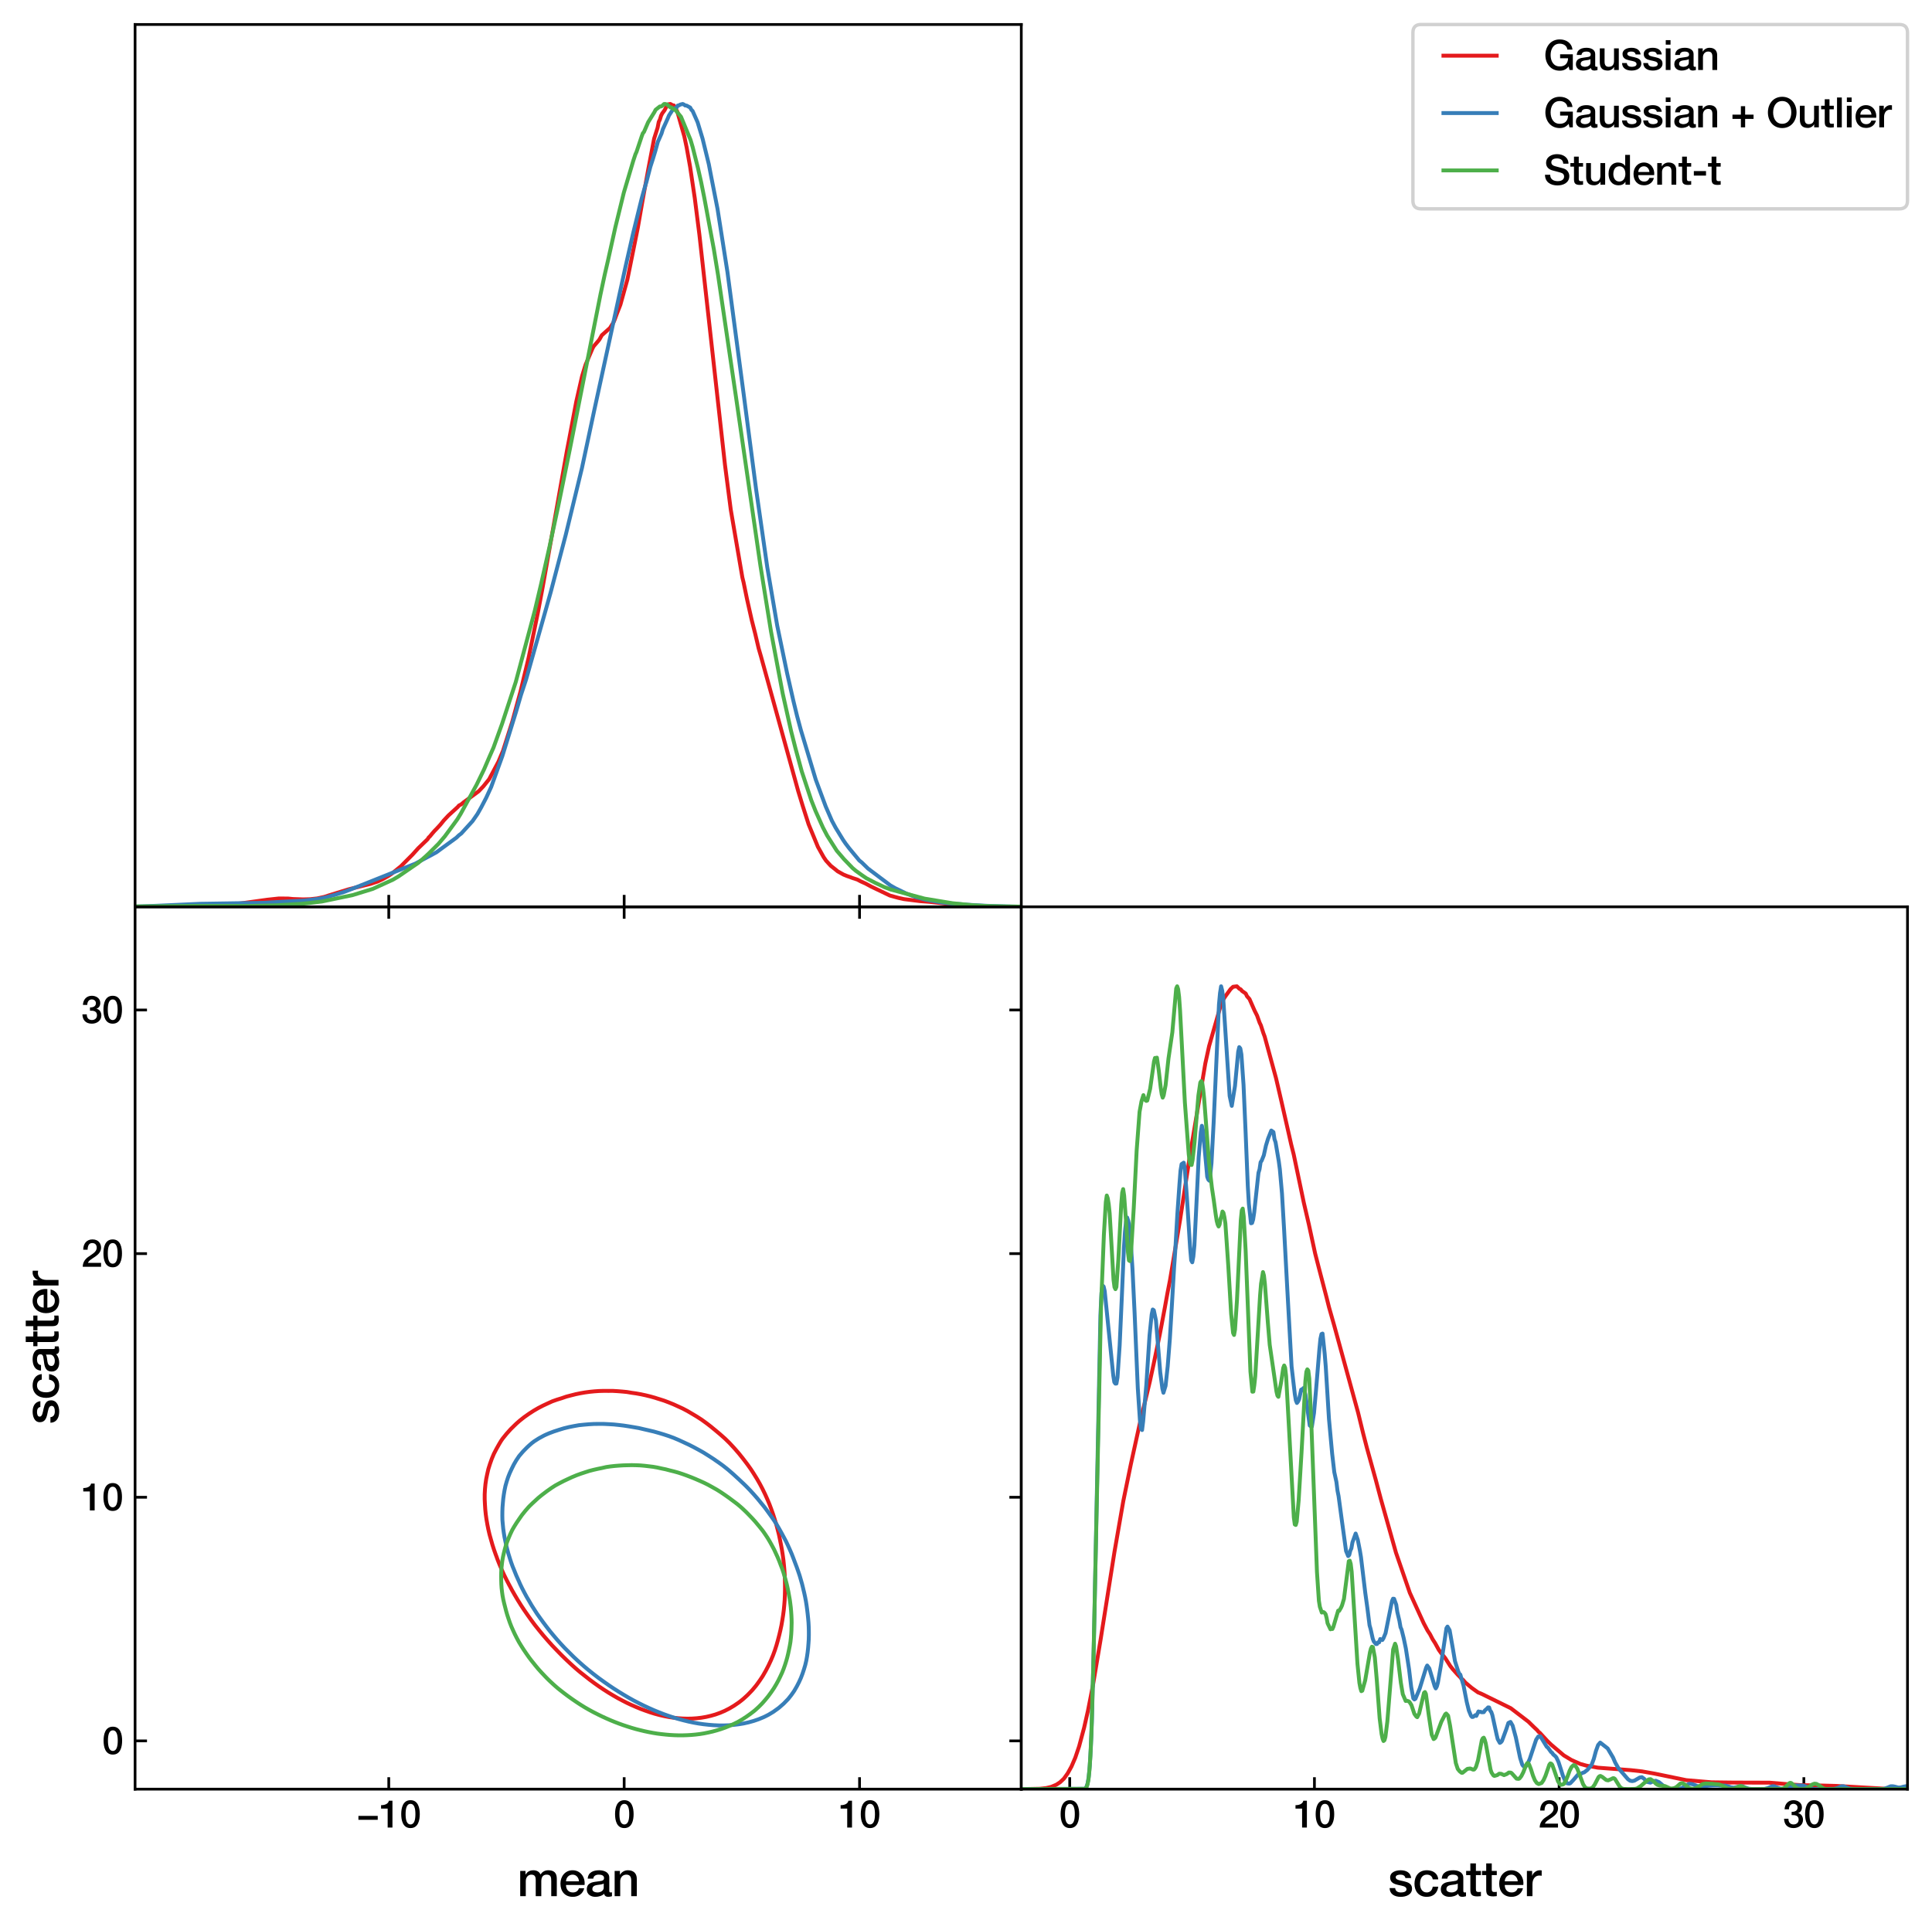 <?xml version="1.0" encoding="utf-8" standalone="no"?>
<!DOCTYPE svg PUBLIC "-//W3C//DTD SVG 1.1//EN"
  "http://www.w3.org/Graphics/SVG/1.1/DTD/svg11.dtd">
<svg xmlns:xlink="http://www.w3.org/1999/xlink" width="567.706pt" height="567.178pt" viewBox="0 0 567.706 567.178" xmlns="http://www.w3.org/2000/svg" version="1.1">
 <defs>
  <style type="text/css">*{stroke-linejoin: round; stroke-linecap: butt}</style>
 </defs>
 <g id="figure_1">
  <g id="patch_1">
   <path d="M 0 567.178 
L 567.706 567.178 
L 567.706 0 
L 0 0 
z
" style="fill: #ffffff"/>
  </g>
  <g id="axes_1">
   <g id="patch_2">
    <path d="M 39.69 525.85 
L 300.098 525.85 
L 300.098 266.525 
L 39.69 266.525 
z
" style="fill: #ffffff"/>
   </g>
   <g id="matplotlib.axis_1">
    <g id="xtick_1">
     <g id="line2d_1">
      <defs>
       <path id="m36e35a9b5a" d="M 0 0 
L 0 -3.5 
" style="stroke: #000000; stroke-width: 0.8"/>
      </defs>
      <g>
       <use xlink:href="#m36e35a9b5a" x="114.237" y="525.85" style="stroke: #000000; stroke-width: 0.8"/>
      </g>
     </g>
     <g id="line2d_2">
      <defs>
       <path id="m8aeddeaf03" d="M 0 0 
L 0 3.5 
" style="stroke: #000000; stroke-width: 0.8"/>
      </defs>
      <g>
       <use xlink:href="#m8aeddeaf03" x="114.237" y="266.525" style="stroke: #000000; stroke-width: 0.8"/>
      </g>
     </g>
     <g id="text_1">
      <!-- $\mathdefault{−10}$ -->
      <g transform="translate(104.777 537.205)scale(0.11 -0.11)">
       <defs>
        <path id="HelveticaNeue-Medium-2212" d="M 3533 1293 
L 3533 1946 
L 307 1946 
L 307 1293 
L 3533 1293 
z
" transform="scale(0.016)"/>
        <path id="HelveticaNeue-Medium-31" d="M 339 3162 
L 1440 3162 
L 1440 0 
L 2240 0 
L 2240 4480 
L 1645 4480 
C 1536 3942 954 3731 339 3738 
L 339 3162 
z
" transform="scale(0.016)"/>
        <path id="HelveticaNeue-Medium-30" d="M 1779 518 
C 1139 518 960 1306 960 2240 
C 960 3174 1139 3962 1779 3962 
C 2419 3962 2598 3174 2598 2240 
C 2598 1306 2419 518 1779 518 
z
M 1779 4570 
C 493 4570 230 3258 230 2240 
C 230 1222 493 -90 1779 -90 
C 3066 -90 3328 1222 3328 2240 
C 3328 3258 3066 4570 1779 4570 
z
" transform="scale(0.016)"/>
       </defs>
       <use xlink:href="#HelveticaNeue-Medium-2212" transform="translate(0 0.594)"/>
       <use xlink:href="#HelveticaNeue-Medium-31" transform="translate(60 0.594)"/>
       <use xlink:href="#HelveticaNeue-Medium-30" transform="translate(115.6 0.594)"/>
      </g>
     </g>
    </g>
    <g id="xtick_2">
     <g id="line2d_3">
      <g>
       <use xlink:href="#m36e35a9b5a" x="183.405" y="525.85" style="stroke: #000000; stroke-width: 0.8"/>
      </g>
     </g>
     <g id="line2d_4">
      <g>
       <use xlink:href="#m8aeddeaf03" x="183.405" y="266.525" style="stroke: #000000; stroke-width: 0.8"/>
      </g>
     </g>
     <g id="text_2">
      <!-- $\mathdefault{0}$ -->
      <g transform="translate(180.325 537.205)scale(0.11 -0.11)">
       <use xlink:href="#HelveticaNeue-Medium-30" transform="translate(0 0.594)"/>
      </g>
     </g>
    </g>
    <g id="xtick_3">
     <g id="line2d_5">
      <g>
       <use xlink:href="#m36e35a9b5a" x="252.574" y="525.85" style="stroke: #000000; stroke-width: 0.8"/>
      </g>
     </g>
     <g id="line2d_6">
      <g>
       <use xlink:href="#m8aeddeaf03" x="252.574" y="266.525" style="stroke: #000000; stroke-width: 0.8"/>
      </g>
     </g>
     <g id="text_3">
      <!-- $\mathdefault{10}$ -->
      <g transform="translate(246.414 537.205)scale(0.11 -0.11)">
       <use xlink:href="#HelveticaNeue-Medium-31" transform="translate(0 0.594)"/>
       <use xlink:href="#HelveticaNeue-Medium-30" transform="translate(55.6 0.594)"/>
      </g>
     </g>
    </g>
    <g id="text_4">
     <!-- mean -->
     <g transform="translate(152.002 557.305)scale(0.14 -0.14)">
      <defs>
       <path id="HelveticaNeue-Medium-6d" d="M 384 0 
L 1114 0 
L 1114 1965 
C 1114 2515 1459 2822 1837 2822 
C 2278 2822 2419 2579 2419 2125 
L 2419 0 
L 3149 0 
L 3149 1939 
C 3149 2496 3360 2822 3853 2822 
C 4422 2822 4454 2458 4454 1933 
L 4454 0 
L 5184 0 
L 5184 2285 
C 5184 3091 4774 3398 4077 3398 
C 3597 3398 3283 3187 3040 2848 
C 2893 3226 2515 3398 2112 3398 
C 1587 3398 1312 3174 1094 2848 
L 1075 2848 
L 1075 3309 
L 384 3309 
L 384 0 
z
" transform="scale(0.016)"/>
       <path id="HelveticaNeue-Medium-65" d="M 3386 1466 
C 3507 2458 2867 3398 1824 3398 
C 838 3398 224 2592 224 1651 
C 224 634 806 -90 1843 -90 
C 2566 -90 3181 314 3341 1037 
L 2650 1037 
C 2522 672 2266 486 1843 486 
C 1235 486 954 947 954 1466 
L 3386 1466 
z
M 954 1946 
C 973 2438 1318 2822 1824 2822 
C 2317 2822 2630 2406 2656 1946 
L 954 1946 
z
" transform="scale(0.016)"/>
       <path id="HelveticaNeue-Medium-61" d="M 2426 1114 
C 2426 653 1926 486 1606 486 
C 1350 486 934 582 934 909 
C 934 1293 1216 1408 1530 1459 
C 1850 1517 2202 1510 2426 1658 
L 2426 1114 
z
M 3155 2438 
C 3155 3136 2477 3398 1830 3398 
C 1101 3398 378 3149 326 2298 
L 1056 2298 
C 1088 2656 1376 2822 1786 2822 
C 2080 2822 2470 2752 2470 2374 
C 2470 1946 2003 2003 1478 1907 
C 864 1837 205 1702 205 877 
C 205 230 742 -90 1338 -90 
C 1728 -90 2195 32 2483 314 
C 2541 13 2752 -90 3046 -90 
C 3168 -90 3398 -45 3507 -6 
L 3507 499 
C 3430 486 3373 486 3328 486 
C 3194 486 3155 557 3155 736 
L 3155 2438 
z
" transform="scale(0.016)"/>
       <path id="HelveticaNeue-Medium-6e" d="M 384 0 
L 1114 0 
L 1114 1952 
C 1114 2438 1427 2822 1914 2822 
C 2342 2822 2547 2598 2560 2080 
L 2560 0 
L 3290 0 
L 3290 2272 
C 3290 3014 2835 3398 2118 3398 
C 1683 3398 1306 3174 1088 2810 
L 1075 2822 
L 1075 3309 
L 384 3309 
L 384 0 
z
" transform="scale(0.016)"/>
      </defs>
      <use xlink:href="#HelveticaNeue-Medium-6d"/>
      <use xlink:href="#HelveticaNeue-Medium-65" x="87"/>
      <use xlink:href="#HelveticaNeue-Medium-61" x="142.6"/>
      <use xlink:href="#HelveticaNeue-Medium-6e" x="198.2"/>
     </g>
    </g>
   </g>
   <g id="matplotlib.axis_2">
    <g id="ytick_1">
     <g id="line2d_7">
      <defs>
       <path id="m26699979a4" d="M 0 0 
L 3.5 0 
" style="stroke: #000000; stroke-width: 0.8"/>
      </defs>
      <g>
       <use xlink:href="#m26699979a4" x="39.69" y="511.675" style="stroke: #000000; stroke-width: 0.8"/>
      </g>
     </g>
     <g id="line2d_8">
      <defs>
       <path id="m63be66dbda" d="M 0 0 
L -3.5 0 
" style="stroke: #000000; stroke-width: 0.8"/>
      </defs>
      <g>
       <use xlink:href="#m63be66dbda" x="300.098" y="511.675" style="stroke: #000000; stroke-width: 0.8"/>
      </g>
     </g>
     <g id="text_5">
      <!-- $\mathdefault{0}$ -->
      <g transform="translate(30.03 515.602)scale(0.11 -0.11)">
       <use xlink:href="#HelveticaNeue-Medium-30" transform="translate(0 0.594)"/>
      </g>
     </g>
    </g>
    <g id="ytick_2">
     <g id="line2d_9">
      <g>
       <use xlink:href="#m26699979a4" x="39.69" y="440.067" style="stroke: #000000; stroke-width: 0.8"/>
      </g>
     </g>
     <g id="line2d_10">
      <g>
       <use xlink:href="#m63be66dbda" x="300.098" y="440.067" style="stroke: #000000; stroke-width: 0.8"/>
      </g>
     </g>
     <g id="text_6">
      <!-- $\mathdefault{10}$ -->
      <g transform="translate(23.87 443.995)scale(0.11 -0.11)">
       <use xlink:href="#HelveticaNeue-Medium-31" transform="translate(0 0.594)"/>
       <use xlink:href="#HelveticaNeue-Medium-30" transform="translate(55.6 0.594)"/>
      </g>
     </g>
    </g>
    <g id="ytick_3">
     <g id="line2d_11">
      <g>
       <use xlink:href="#m26699979a4" x="39.69" y="368.46" style="stroke: #000000; stroke-width: 0.8"/>
      </g>
     </g>
     <g id="line2d_12">
      <g>
       <use xlink:href="#m63be66dbda" x="300.098" y="368.46" style="stroke: #000000; stroke-width: 0.8"/>
      </g>
     </g>
     <g id="text_7">
      <!-- $\mathdefault{20}$ -->
      <g transform="translate(23.87 372.388)scale(0.11 -0.11)">
       <defs>
        <path id="HelveticaNeue-Medium-32" d="M 3309 653 
L 1126 653 
C 1254 1050 1798 1325 2317 1683 
C 2829 2042 3315 2483 3315 3194 
C 3315 3770 2970 4570 1875 4570 
C 877 4570 333 3834 333 2842 
L 1062 2842 
C 1082 3469 1254 3962 1830 3962 
C 2458 3962 2592 3488 2586 3168 
C 2573 2470 1818 2118 1235 1696 
C 634 1293 256 736 250 0 
L 3309 0 
L 3309 653 
z
" transform="scale(0.016)"/>
       </defs>
       <use xlink:href="#HelveticaNeue-Medium-32" transform="translate(0 0.594)"/>
       <use xlink:href="#HelveticaNeue-Medium-30" transform="translate(55.6 0.594)"/>
      </g>
     </g>
    </g>
    <g id="ytick_4">
     <g id="line2d_13">
      <g>
       <use xlink:href="#m26699979a4" x="39.69" y="296.853" style="stroke: #000000; stroke-width: 0.8"/>
      </g>
     </g>
     <g id="line2d_14">
      <g>
       <use xlink:href="#m63be66dbda" x="300.098" y="296.853" style="stroke: #000000; stroke-width: 0.8"/>
      </g>
     </g>
     <g id="text_8">
      <!-- $\mathdefault{30}$ -->
      <g transform="translate(23.87 300.78)scale(0.11 -0.11)">
       <defs>
        <path id="HelveticaNeue-Medium-33" d="M 1459 2080 
C 2035 2106 2630 2016 2630 1318 
C 2630 806 2259 518 1773 518 
C 1203 518 909 928 928 1472 
L 198 1472 
C 218 538 736 -90 1773 -90 
C 2630 -90 3360 435 3360 1280 
C 3360 1856 3053 2298 2547 2400 
L 2547 2413 
C 2976 2566 3181 2925 3181 3373 
C 3181 4166 2464 4570 1766 4570 
C 864 4570 320 3917 282 3046 
L 1011 3046 
C 998 3507 1248 3962 1754 3962 
C 2157 3962 2451 3706 2451 3328 
C 2451 2778 1946 2605 1459 2624 
L 1459 2080 
z
" transform="scale(0.016)"/>
       </defs>
       <use xlink:href="#HelveticaNeue-Medium-33" transform="translate(0 0.594)"/>
       <use xlink:href="#HelveticaNeue-Medium-30" transform="translate(55.6 0.594)"/>
      </g>
     </g>
    </g>
    <g id="text_9">
     <!-- scatter -->
     <g transform="translate(17.197 418.621)rotate(-90)scale(0.14 -0.14)">
      <defs>
       <path id="HelveticaNeue-Medium-73" d="M 205 1062 
C 218 282 838 -90 1670 -90 
C 2355 -90 3149 198 3149 986 
C 3149 1638 2611 1830 2080 1952 
C 1542 2074 1005 2125 1005 2483 
C 1005 2771 1395 2822 1606 2822 
C 1926 2822 2214 2726 2278 2381 
L 3040 2381 
C 2950 3117 2336 3398 1658 3398 
C 1056 3398 275 3174 275 2451 
C 275 1779 800 1587 1338 1472 
C 1869 1350 2400 1306 2419 922 
C 2438 544 1958 486 1683 486 
C 1293 486 973 640 934 1062 
L 205 1062 
z
" transform="scale(0.016)"/>
       <path id="HelveticaNeue-Medium-63" d="M 3347 2202 
C 3277 3014 2624 3398 1856 3398 
C 768 3398 224 2618 224 1619 
C 224 646 794 -90 1830 -90 
C 2682 -90 3213 384 3347 1242 
L 2618 1242 
C 2547 768 2253 486 1830 486 
C 1197 486 954 1069 954 1619 
C 954 2624 1485 2822 1862 2822 
C 2266 2822 2560 2605 2618 2202 
L 3347 2202 
z
" transform="scale(0.016)"/>
       <path id="HelveticaNeue-Medium-74" d="M 51 2765 
L 602 2765 
L 602 813 
C 614 262 755 -32 1517 -32 
C 1677 -32 1830 -6 1990 6 
L 1990 570 
C 1888 544 1786 544 1683 544 
C 1357 544 1331 698 1331 998 
L 1331 2765 
L 1990 2765 
L 1990 3309 
L 1331 3309 
L 1331 4301 
L 602 4301 
L 602 3309 
L 51 3309 
L 51 2765 
z
" transform="scale(0.016)"/>
       <path id="HelveticaNeue-Medium-72" d="M 384 0 
L 1114 0 
L 1114 1574 
C 1114 2304 1510 2707 2010 2707 
C 2112 2707 2221 2688 2323 2675 
L 2323 3379 
C 2259 3386 2214 3398 2048 3398 
C 1600 3398 1165 3021 1082 2669 
L 1069 2669 
L 1069 3309 
L 384 3309 
L 384 0 
z
" transform="scale(0.016)"/>
      </defs>
      <use xlink:href="#HelveticaNeue-Medium-73"/>
      <use xlink:href="#HelveticaNeue-Medium-63" x="51.9"/>
      <use xlink:href="#HelveticaNeue-Medium-61" x="107.5"/>
      <use xlink:href="#HelveticaNeue-Medium-74" x="163.1"/>
      <use xlink:href="#HelveticaNeue-Medium-74" x="196.4"/>
      <use xlink:href="#HelveticaNeue-Medium-65" x="229.7"/>
      <use xlink:href="#HelveticaNeue-Medium-72" x="285.3"/>
     </g>
    </g>
   </g>
   <g id="PathCollection_1">
    <path d="M 195.167 504.384 
L 196.537 504.651 
L 197.906 504.859 
L 199.276 505.007 
L 200.645 505.099 
L 202.015 505.137 
L 203.384 505.108 
L 204.754 505.014 
L 206.123 504.853 
L 207.493 504.614 
L 208.586 504.362 
L 208.862 504.299 
L 210.231 503.91 
L 211.601 503.418 
L 212.86 502.88 
L 212.97 502.832 
L 214.34 502.134 
L 215.582 501.398 
L 215.709 501.321 
L 217.079 500.388 
L 217.694 499.916 
L 218.448 499.304 
L 219.408 498.434 
L 219.818 498.04 
L 220.863 496.953 
L 221.187 496.594 
L 222.124 495.471 
L 222.557 494.894 
L 223.203 493.989 
L 223.926 492.916 
L 224.185 492.507 
L 225.034 491.025 
L 225.296 490.524 
L 225.803 489.543 
L 226.5 488.061 
L 226.665 487.674 
L 227.127 486.579 
L 227.67 485.097 
L 228.035 483.96 
L 228.145 483.616 
L 228.566 482.134 
L 228.956 480.652 
L 229.309 479.17 
L 229.404 478.706 
L 229.623 477.688 
L 229.878 476.206 
L 230.115 474.724 
L 230.306 473.242 
L 230.45 471.76 
L 230.569 470.279 
L 230.628 468.797 
L 230.663 467.315 
L 230.664 465.833 
L 230.638 464.351 
L 230.583 462.869 
L 230.481 461.387 
L 230.348 459.905 
L 230.192 458.423 
L 229.99 456.942 
L 229.755 455.46 
L 229.481 453.978 
L 229.404 453.613 
L 229.182 452.496 
L 228.873 451.014 
L 228.495 449.532 
L 228.104 448.05 
L 228.035 447.822 
L 227.654 446.568 
L 227.176 445.086 
L 226.665 443.645 
L 226.651 443.605 
L 226.098 442.123 
L 225.473 440.641 
L 225.296 440.248 
L 224.807 439.159 
L 224.088 437.677 
L 223.926 437.364 
L 223.31 436.195 
L 222.557 434.875 
L 222.464 434.713 
L 221.548 433.231 
L 221.187 432.663 
L 220.588 431.749 
L 219.818 430.672 
L 219.523 430.268 
L 218.448 428.854 
L 218.394 428.786 
L 217.214 427.304 
L 217.079 427.142 
L 215.934 425.822 
L 215.709 425.571 
L 214.57 424.34 
L 214.34 424.092 
L 213.078 422.858 
L 212.97 422.759 
L 211.601 421.547 
L 211.395 421.376 
L 210.231 420.397 
L 209.611 419.894 
L 208.862 419.272 
L 207.744 418.412 
L 207.493 418.223 
L 206.123 417.231 
L 205.656 416.931 
L 204.754 416.35 
L 203.384 415.532 
L 203.239 415.449 
L 202.015 414.726 
L 200.645 414.005 
L 200.563 413.967 
L 199.276 413.374 
L 197.906 412.751 
L 197.248 412.485 
L 196.537 412.195 
L 195.167 411.678 
L 193.798 411.241 
L 193.024 411.003 
L 192.428 410.806 
L 191.059 410.427 
L 189.69 410.093 
L 188.32 409.798 
L 186.951 409.549 
L 186.752 409.521 
L 185.581 409.357 
L 184.212 409.124 
L 182.842 408.992 
L 181.473 408.883 
L 180.103 408.803 
L 178.734 408.806 
L 177.364 408.801 
L 175.995 408.839 
L 174.625 408.935 
L 173.256 409.073 
L 171.886 409.259 
L 170.517 409.495 
L 170.389 409.521 
L 169.148 409.78 
L 167.778 410.127 
L 166.409 410.484 
L 165.039 410.955 
L 164.892 411.003 
L 163.67 411.378 
L 162.3 411.861 
L 160.931 412.484 
L 160.93 412.485 
L 159.561 413.125 
L 158.192 413.831 
L 157.954 413.967 
L 156.822 414.627 
L 155.549 415.449 
L 155.453 415.512 
L 154.083 416.475 
L 153.499 416.931 
L 152.714 417.557 
L 151.74 418.412 
L 151.344 418.793 
L 150.216 419.894 
L 149.975 420.141 
L 148.874 421.376 
L 148.606 421.701 
L 147.672 422.858 
L 147.236 423.493 
L 146.725 424.34 
L 145.89 425.822 
L 145.867 425.868 
L 145.119 427.304 
L 144.501 428.786 
L 144.497 428.797 
L 143.974 430.268 
L 143.507 431.749 
L 143.166 433.231 
L 143.128 433.415 
L 142.862 434.713 
L 142.647 436.195 
L 142.506 437.677 
L 142.426 439.159 
L 142.424 440.641 
L 142.494 442.123 
L 142.589 443.605 
L 142.74 445.086 
L 142.947 446.568 
L 143.128 447.594 
L 143.203 448.05 
L 143.499 449.532 
L 143.845 451.014 
L 144.262 452.496 
L 144.497 453.312 
L 144.682 453.978 
L 145.155 455.46 
L 145.678 456.942 
L 145.867 457.435 
L 146.219 458.423 
L 146.811 459.905 
L 147.236 460.895 
L 147.443 461.387 
L 148.117 462.869 
L 148.606 463.854 
L 148.848 464.351 
L 149.623 465.833 
L 149.975 466.474 
L 150.419 467.315 
L 151.265 468.797 
L 151.344 468.929 
L 152.141 470.279 
L 152.714 471.19 
L 153.064 471.76 
L 154.043 473.242 
L 154.083 473.3 
L 155.069 474.724 
L 155.453 475.256 
L 156.126 476.206 
L 156.822 477.146 
L 157.23 477.688 
L 158.192 478.889 
L 158.416 479.17 
L 159.561 480.566 
L 159.633 480.652 
L 160.92 482.134 
L 160.931 482.146 
L 162.246 483.616 
L 162.3 483.673 
L 163.667 485.097 
L 163.67 485.1 
L 165.039 486.497 
L 165.121 486.579 
L 166.409 487.836 
L 166.649 488.061 
L 167.778 489.118 
L 168.246 489.543 
L 169.148 490.347 
L 169.936 491.025 
L 170.517 491.508 
L 171.784 492.507 
L 171.886 492.589 
L 173.256 493.666 
L 173.693 493.989 
L 174.625 494.682 
L 175.737 495.471 
L 175.995 495.653 
L 177.364 496.575 
L 177.961 496.953 
L 178.734 497.448 
L 180.103 498.274 
L 180.385 498.434 
L 181.473 499.066 
L 182.842 499.798 
L 183.077 499.916 
L 184.212 500.498 
L 185.581 501.141 
L 186.189 501.398 
L 186.951 501.735 
L 188.32 502.299 
L 189.69 502.805 
L 189.914 502.88 
L 191.059 503.282 
L 192.428 503.703 
L 193.798 504.071 
L 195.077 504.362 
L 195.167 504.384 
z
" clip-path="url(#p3ac7d08d66)" style="fill: none; stroke: #e41a1c; stroke-width: 1.143"/>
   </g>
   <g id="PathCollection_2">
    <path d="M 209.7 507.058 
L 211.166 507.125 
L 212.632 507.134 
L 214.098 507.082 
L 215.564 506.969 
L 215.814 506.938 
L 217.03 506.789 
L 218.496 506.549 
L 219.962 506.223 
L 221.428 505.816 
L 221.82 505.685 
L 222.894 505.315 
L 224.361 504.711 
L 224.945 504.431 
L 225.827 503.979 
L 227.157 503.177 
L 227.293 503.09 
L 228.759 502.034 
L 228.897 501.924 
L 230.225 500.766 
L 230.327 500.67 
L 231.543 499.416 
L 231.691 499.243 
L 232.545 498.163 
L 233.157 497.291 
L 233.411 496.909 
L 234.137 495.655 
L 234.623 494.71 
L 234.78 494.402 
L 235.349 493.148 
L 235.825 491.894 
L 236.089 491.088 
L 236.238 490.641 
L 236.612 489.387 
L 236.911 488.133 
L 237.137 486.88 
L 237.319 485.626 
L 237.458 484.372 
L 237.555 483.148 
L 237.558 483.119 
L 237.644 481.865 
L 237.674 480.611 
L 237.67 479.358 
L 237.636 478.104 
L 237.571 476.851 
L 237.555 476.686 
L 237.458 475.597 
L 237.327 474.343 
L 237.176 473.09 
L 237.007 471.836 
L 236.806 470.582 
L 236.565 469.329 
L 236.293 468.075 
L 236.089 467.243 
L 235.992 466.821 
L 235.685 465.568 
L 235.328 464.314 
L 234.963 463.06 
L 234.623 462.059 
L 234.539 461.807 
L 234.096 460.553 
L 233.621 459.299 
L 233.157 458.062 
L 233.151 458.046 
L 232.667 456.792 
L 232.127 455.538 
L 231.691 454.574 
L 231.562 454.285 
L 230.967 453.031 
L 230.304 451.777 
L 230.225 451.631 
L 229.628 450.524 
L 228.926 449.27 
L 228.759 448.985 
L 228.195 448.016 
L 227.38 446.763 
L 227.293 446.637 
L 226.498 445.509 
L 225.827 444.582 
L 225.594 444.256 
L 224.663 443.002 
L 224.361 442.62 
L 223.642 441.748 
L 222.894 440.83 
L 222.618 440.495 
L 221.526 439.241 
L 221.428 439.131 
L 220.376 437.987 
L 219.962 437.554 
L 219.158 436.734 
L 218.496 436.091 
L 217.842 435.48 
L 217.03 434.709 
L 216.502 434.226 
L 215.564 433.367 
L 215.116 432.973 
L 214.098 432.086 
L 213.647 431.719 
L 212.632 430.913 
L 212.033 430.465 
L 211.166 429.839 
L 210.247 429.212 
L 209.7 428.824 
L 208.359 427.958 
L 208.234 427.875 
L 206.768 426.954 
L 206.33 426.704 
L 205.301 426.126 
L 204.048 425.451 
L 203.835 425.334 
L 202.369 424.592 
L 201.512 424.197 
L 200.903 423.915 
L 199.437 423.237 
L 198.736 422.943 
L 197.971 422.616 
L 196.505 422.077 
L 195.323 421.69 
L 195.039 421.598 
L 193.573 421.156 
L 192.107 420.747 
L 190.77 420.436 
L 190.641 420.402 
L 189.175 420.07 
L 187.708 419.724 
L 186.242 419.47 
L 184.776 419.225 
L 184.493 419.182 
L 183.31 419 
L 181.844 418.824 
L 180.378 418.672 
L 178.912 418.584 
L 177.446 418.51 
L 175.98 418.504 
L 174.514 418.523 
L 173.048 418.606 
L 171.582 418.733 
L 170.115 418.883 
L 168.649 419.144 
L 168.458 419.182 
L 167.183 419.436 
L 165.717 419.795 
L 164.251 420.241 
L 163.662 420.436 
L 162.785 420.716 
L 161.319 421.27 
L 160.355 421.69 
L 159.853 421.926 
L 158.387 422.722 
L 158.031 422.943 
L 156.921 423.654 
L 156.22 424.197 
L 155.455 424.864 
L 154.832 425.451 
L 153.989 426.305 
L 153.609 426.704 
L 152.537 427.958 
L 152.522 427.978 
L 151.698 429.212 
L 151.056 430.313 
L 150.972 430.465 
L 150.352 431.719 
L 149.774 432.973 
L 149.59 433.433 
L 149.282 434.226 
L 148.876 435.48 
L 148.52 436.734 
L 148.258 437.987 
L 148.124 438.785 
L 148.048 439.241 
L 147.877 440.495 
L 147.762 441.748 
L 147.661 443.002 
L 147.618 444.256 
L 147.607 445.509 
L 147.634 446.763 
L 147.745 448.016 
L 147.865 449.27 
L 148.037 450.524 
L 148.124 451.041 
L 148.242 451.777 
L 148.507 453.031 
L 148.777 454.285 
L 149.09 455.538 
L 149.431 456.792 
L 149.59 457.285 
L 149.824 458.046 
L 150.23 459.299 
L 150.69 460.553 
L 151.056 461.425 
L 151.206 461.807 
L 151.71 463.06 
L 152.272 464.314 
L 152.522 464.863 
L 152.825 465.568 
L 153.427 466.821 
L 153.989 467.902 
L 154.078 468.075 
L 154.752 469.329 
L 155.455 470.514 
L 155.493 470.582 
L 156.22 471.836 
L 156.921 472.933 
L 157.018 473.09 
L 157.83 474.343 
L 158.387 475.116 
L 158.727 475.597 
L 159.635 476.851 
L 159.853 477.133 
L 160.579 478.104 
L 161.319 479.058 
L 161.552 479.358 
L 162.585 480.611 
L 162.785 480.843 
L 163.651 481.865 
L 164.251 482.536 
L 164.77 483.119 
L 165.717 484.136 
L 165.938 484.372 
L 167.183 485.618 
L 167.192 485.626 
L 168.451 486.88 
L 168.649 487.068 
L 169.794 488.133 
L 170.115 488.424 
L 171.197 489.387 
L 171.582 489.72 
L 172.673 490.641 
L 173.048 490.945 
L 174.232 491.894 
L 174.514 492.117 
L 175.855 493.148 
L 175.98 493.241 
L 177.446 494.294 
L 177.599 494.402 
L 178.912 495.325 
L 179.404 495.655 
L 180.378 496.307 
L 181.329 496.909 
L 181.844 497.239 
L 183.31 498.136 
L 183.355 498.163 
L 184.776 499.003 
L 185.522 499.416 
L 186.242 499.814 
L 187.708 500.574 
L 187.904 500.67 
L 189.175 501.307 
L 190.508 501.924 
L 190.641 501.987 
L 192.107 502.639 
L 193.42 503.177 
L 193.573 503.241 
L 195.039 503.814 
L 196.505 504.333 
L 196.809 504.431 
L 197.971 504.819 
L 199.437 505.256 
L 200.903 505.646 
L 201.067 505.685 
L 202.369 506.002 
L 203.835 506.311 
L 205.301 506.57 
L 206.768 506.779 
L 208.234 506.938 
L 208.235 506.938 
L 209.7 507.058 
z
" clip-path="url(#p3ac7d08d66)" style="fill: none; stroke: #377eb8; stroke-width: 1.143"/>
   </g>
   <g id="PathCollection_3">
    <path d="M 195.621 509.819 
L 196.87 509.927 
L 198.118 509.998 
L 199.367 510.037 
L 200.616 510.036 
L 201.865 509.996 
L 203.113 509.924 
L 204.362 509.813 
L 204.863 509.752 
L 205.611 509.663 
L 206.859 509.464 
L 208.108 509.212 
L 209.357 508.928 
L 210.481 508.621 
L 210.605 508.587 
L 211.854 508.201 
L 213.103 507.761 
L 213.772 507.489 
L 214.351 507.258 
L 215.6 506.698 
L 216.303 506.357 
L 216.849 506.08 
L 218.097 505.354 
L 218.302 505.225 
L 219.346 504.542 
L 219.981 504.093 
L 220.595 503.65 
L 221.496 502.961 
L 221.843 502.676 
L 222.782 501.829 
L 223.092 501.532 
L 223.914 500.697 
L 224.341 500.222 
L 224.91 499.565 
L 225.589 498.739 
L 225.828 498.433 
L 226.655 497.302 
L 226.838 497.03 
L 227.419 496.17 
L 228.087 495.051 
L 228.095 495.038 
L 228.716 493.906 
L 229.272 492.774 
L 229.336 492.635 
L 229.799 491.642 
L 230.253 490.51 
L 230.584 489.568 
L 230.652 489.378 
L 231.015 488.246 
L 231.334 487.114 
L 231.608 485.983 
L 231.833 484.912 
L 231.846 484.851 
L 232.075 483.719 
L 232.267 482.587 
L 232.393 481.455 
L 232.499 480.323 
L 232.564 479.191 
L 232.592 478.059 
L 232.62 476.927 
L 232.597 475.795 
L 232.542 474.664 
L 232.463 473.532 
L 232.36 472.4 
L 232.222 471.268 
L 232.07 470.136 
L 231.866 469.004 
L 231.833 468.824 
L 231.663 467.872 
L 231.433 466.74 
L 231.177 465.608 
L 230.881 464.477 
L 230.584 463.464 
L 230.55 463.345 
L 230.22 462.213 
L 229.841 461.081 
L 229.4 459.949 
L 229.336 459.779 
L 228.975 458.817 
L 228.503 457.685 
L 228.087 456.777 
L 227.984 456.553 
L 227.459 455.421 
L 226.858 454.289 
L 226.838 454.253 
L 226.233 453.158 
L 225.589 452.07 
L 225.562 452.026 
L 224.814 450.894 
L 224.341 450.214 
L 224.01 449.762 
L 223.099 448.63 
L 223.092 448.622 
L 222.153 447.498 
L 221.843 447.133 
L 221.149 446.366 
L 220.595 445.783 
L 220.064 445.234 
L 219.346 444.498 
L 218.938 444.102 
L 218.097 443.308 
L 217.718 442.97 
L 216.849 442.227 
L 216.353 441.839 
L 215.6 441.275 
L 214.839 440.707 
L 214.351 440.335 
L 213.274 439.575 
L 213.103 439.453 
L 211.854 438.602 
L 211.607 438.443 
L 210.605 437.817 
L 209.705 437.311 
L 209.357 437.112 
L 208.108 436.421 
L 207.628 436.179 
L 206.859 435.801 
L 205.611 435.234 
L 205.169 435.047 
L 204.362 434.694 
L 203.113 434.182 
L 202.405 433.915 
L 201.865 433.703 
L 200.616 433.256 
L 199.367 432.843 
L 199.151 432.783 
L 198.118 432.492 
L 196.87 432.187 
L 195.621 431.858 
L 194.617 431.651 
L 194.372 431.6 
L 193.124 431.323 
L 191.875 431.105 
L 190.626 430.955 
L 189.378 430.808 
L 188.129 430.7 
L 186.88 430.649 
L 185.632 430.622 
L 184.383 430.652 
L 183.134 430.686 
L 181.886 430.762 
L 180.637 430.863 
L 179.388 430.999 
L 178.14 431.18 
L 176.891 431.467 
L 175.985 431.651 
L 175.642 431.721 
L 174.394 432.006 
L 173.145 432.329 
L 171.896 432.734 
L 171.75 432.783 
L 170.648 433.146 
L 169.399 433.602 
L 168.66 433.915 
L 168.15 434.122 
L 166.901 434.697 
L 166.16 435.047 
L 165.653 435.286 
L 164.404 435.934 
L 163.948 436.179 
L 163.155 436.613 
L 162.074 437.311 
L 161.907 437.427 
L 160.658 438.305 
L 160.478 438.443 
L 159.409 439.254 
L 158.997 439.575 
L 158.161 440.264 
L 157.677 440.707 
L 156.912 441.41 
L 156.445 441.839 
L 155.663 442.594 
L 155.304 442.97 
L 154.415 443.987 
L 154.32 444.102 
L 153.411 445.234 
L 153.166 445.576 
L 152.617 446.366 
L 151.917 447.392 
L 151.844 447.498 
L 151.131 448.63 
L 150.669 449.425 
L 150.484 449.762 
L 149.947 450.894 
L 149.466 452.026 
L 149.42 452.146 
L 149.023 453.158 
L 148.634 454.289 
L 148.312 455.421 
L 148.171 455.99 
L 148.031 456.553 
L 147.782 457.685 
L 147.584 458.817 
L 147.453 459.949 
L 147.333 461.081 
L 147.274 462.213 
L 147.264 463.345 
L 147.278 464.477 
L 147.313 465.608 
L 147.389 466.74 
L 147.517 467.872 
L 147.674 469.004 
L 147.887 470.136 
L 148.148 471.268 
L 148.171 471.352 
L 148.441 472.4 
L 148.729 473.532 
L 149.06 474.664 
L 149.42 475.755 
L 149.432 475.795 
L 149.824 476.927 
L 150.265 478.059 
L 150.669 478.979 
L 150.762 479.191 
L 151.289 480.323 
L 151.86 481.455 
L 151.917 481.558 
L 152.467 482.587 
L 153.152 483.719 
L 153.166 483.741 
L 153.873 484.851 
L 154.415 485.645 
L 154.641 485.983 
L 155.439 487.114 
L 155.663 487.412 
L 156.302 488.246 
L 156.912 488.994 
L 157.212 489.378 
L 158.15 490.51 
L 158.161 490.522 
L 159.172 491.642 
L 159.409 491.891 
L 160.244 492.774 
L 160.658 493.201 
L 161.367 493.906 
L 161.907 494.409 
L 162.584 495.038 
L 163.155 495.551 
L 163.871 496.17 
L 164.404 496.599 
L 165.303 497.302 
L 165.653 497.577 
L 166.789 498.433 
L 166.901 498.514 
L 168.15 499.409 
L 168.379 499.565 
L 169.399 500.261 
L 170.064 500.697 
L 170.648 501.078 
L 171.866 501.829 
L 171.896 501.847 
L 173.145 502.562 
L 173.88 502.961 
L 174.394 503.237 
L 175.642 503.874 
L 176.098 504.093 
L 176.891 504.482 
L 178.14 505.055 
L 178.532 505.225 
L 179.388 505.603 
L 180.637 506.111 
L 181.279 506.357 
L 181.886 506.591 
L 183.134 507.039 
L 184.383 507.451 
L 184.505 507.489 
L 185.632 507.848 
L 186.88 508.205 
L 188.129 508.524 
L 188.542 508.621 
L 189.378 508.822 
L 190.626 509.086 
L 191.875 509.323 
L 193.124 509.525 
L 194.372 509.685 
L 195.012 509.752 
L 195.621 509.819 
z
" clip-path="url(#p3ac7d08d66)" style="fill: none; stroke: #4daf4a; stroke-width: 1.143"/>
   </g>
   <g id="patch_3">
    <path d="M 39.69 525.85 
L 39.69 266.525 
" style="fill: none; stroke: #000000; stroke-width: 0.8; stroke-linejoin: miter; stroke-linecap: square"/>
   </g>
   <g id="patch_4">
    <path d="M 300.098 525.85 
L 300.098 266.525 
" style="fill: none; stroke: #000000; stroke-width: 0.8; stroke-linejoin: miter; stroke-linecap: square"/>
   </g>
   <g id="patch_5">
    <path d="M 39.69 525.85 
L 300.098 525.85 
" style="fill: none; stroke: #000000; stroke-width: 0.8; stroke-linejoin: miter; stroke-linecap: square"/>
   </g>
   <g id="patch_6">
    <path d="M 39.69 266.525 
L 300.098 266.525 
" style="fill: none; stroke: #000000; stroke-width: 0.8; stroke-linejoin: miter; stroke-linecap: square"/>
   </g>
  </g>
  <g id="axes_2">
   <g id="patch_7">
    <path d="M 39.69 266.525 
L 300.098 266.525 
L 300.098 7.2 
L 39.69 7.2 
z
" style="fill: #ffffff"/>
   </g>
   <g id="matplotlib.axis_3">
    <g id="xtick_4">
     <g id="line2d_15">
      <g>
       <use xlink:href="#m36e35a9b5a" x="114.237" y="266.525" style="stroke: #000000; stroke-width: 0.8"/>
      </g>
     </g>
    </g>
    <g id="xtick_5">
     <g id="line2d_16">
      <g>
       <use xlink:href="#m36e35a9b5a" x="183.405" y="266.525" style="stroke: #000000; stroke-width: 0.8"/>
      </g>
     </g>
    </g>
    <g id="xtick_6">
     <g id="line2d_17">
      <g>
       <use xlink:href="#m36e35a9b5a" x="252.574" y="266.525" style="stroke: #000000; stroke-width: 0.8"/>
      </g>
     </g>
    </g>
   </g>
   <g id="matplotlib.axis_4">
    <g id="ytick_5"/>
    <g id="ytick_6"/>
    <g id="ytick_7"/>
    <g id="ytick_8"/>
    <g id="ytick_9"/>
   </g>
   <g id="line2d_18">
    <path d="M 39.615 266.522 
L 47.807 266.404 
L 54.634 266.298 
L 63.169 266.29 
L 66.582 266.095 
L 78.53 264.44 
L 81.943 264.072 
L 84.674 264.094 
L 86.04 264.232 
L 89.112 264.344 
L 91.16 264.286 
L 93.208 264.063 
L 95.257 263.613 
L 96.963 263.062 
L 102.425 261.382 
L 108.911 259.77 
L 109.935 259.428 
L 110.959 259.098 
L 112.325 258.46 
L 114.032 257.512 
L 115.056 256.825 
L 117.787 254.62 
L 121.2 251.193 
L 122.907 249.303 
L 125.638 246.667 
L 125.979 246.131 
L 126.321 245.821 
L 127.003 244.991 
L 127.686 244.204 
L 128.369 243.507 
L 129.393 242.395 
L 130.417 241.124 
L 131.782 239.666 
L 134.513 237.174 
L 134.855 236.76 
L 135.537 236.402 
L 136.22 235.821 
L 140.658 232.558 
L 142.023 231.123 
L 143.73 229.018 
L 146.461 223.878 
L 147.826 220.622 
L 148.851 217.406 
L 150.557 212.016 
L 152.947 203.233 
L 155.336 193.298 
L 158.067 179.991 
L 159.433 172.736 
L 164.895 141.989 
L 166.601 132.421 
L 167.284 128.89 
L 169.332 118.047 
L 171.039 110.557 
L 172.063 107.202 
L 174.111 102.395 
L 174.453 101.769 
L 175.818 100.19 
L 176.16 99.743 
L 176.842 98.529 
L 179.232 96.405 
L 180.256 94.77 
L 180.597 94.005 
L 181.28 92.158 
L 182.304 89.552 
L 184.352 82.164 
L 186.059 73.706 
L 187.424 66.906 
L 188.79 59.075 
L 190.497 49.703 
L 192.204 40.768 
L 193.228 37.56 
L 193.569 35.831 
L 193.91 35.118 
L 194.252 33.998 
L 194.593 33.328 
L 195.276 32.403 
L 195.959 31.087 
L 196.3 30.664 
L 196.983 30.56 
L 197.665 30.947 
L 198.007 30.985 
L 199.031 32.841 
L 201.079 40.071 
L 201.762 43.309 
L 202.786 49.049 
L 204.151 58.21 
L 205.517 68.999 
L 206.882 81.314 
L 213.027 136.607 
L 214.733 149.808 
L 218.147 169.758 
L 218.488 171.132 
L 219.513 176.125 
L 220.878 182.21 
L 221.902 186.224 
L 222.926 190.579 
L 223.609 192.935 
L 234.532 232.461 
L 235.898 236.943 
L 237.605 242.271 
L 240.336 248.897 
L 242.042 251.954 
L 242.725 252.952 
L 244.091 254.446 
L 245.456 255.525 
L 246.139 256.087 
L 247.846 257.044 
L 248.87 257.467 
L 249.894 257.819 
L 250.577 258.084 
L 251.942 258.524 
L 252.966 259.072 
L 254.332 259.684 
L 256.038 260.604 
L 261.5 263.215 
L 263.89 263.872 
L 265.596 264.258 
L 270.376 264.858 
L 273.106 265.058 
L 276.179 265.397 
L 285.395 266.435 
L 290.516 266.521 
L 300.415 266.525 
L 300.415 266.525 
" clip-path="url(#p1681adbd27)" style="fill: none; stroke: #e41a1c; stroke-width: 1.143"/>
   </g>
   <g id="line2d_19">
    <path d="M 39.441 266.469 
L 45.653 266.239 
L 58.809 265.635 
L 77.447 265.349 
L 89.507 264.675 
L 93.527 264.196 
L 95.719 263.749 
L 98.277 263.039 
L 101.201 262.124 
L 105.221 260.548 
L 122.031 253.841 
L 128.244 250.502 
L 130.071 249.155 
L 134.091 246.221 
L 134.822 245.521 
L 135.553 244.96 
L 138.842 241.346 
L 140.304 239.236 
L 141.4 237.295 
L 142.862 234.486 
L 144.324 231.314 
L 147.613 222.215 
L 151.632 209.217 
L 153.094 204.221 
L 154.556 199.799 
L 158.941 184.298 
L 160.038 180.413 
L 161.865 173.89 
L 166.25 157.161 
L 171.001 137.572 
L 174.656 120.421 
L 183.792 78.433 
L 185.984 68.81 
L 187.446 62.842 
L 188.543 58.386 
L 189.273 55.753 
L 190.004 53.283 
L 191.101 49.034 
L 191.832 46.772 
L 192.562 44.388 
L 193.293 41.73 
L 194.39 39.237 
L 194.755 38.031 
L 196.217 34.807 
L 196.582 33.922 
L 197.679 32.252 
L 198.41 31.725 
L 198.775 31.703 
L 199.14 31.028 
L 199.506 30.979 
L 199.871 30.741 
L 200.602 30.56 
L 200.968 30.721 
L 201.333 31.006 
L 201.699 31.013 
L 202.795 31.604 
L 203.16 32.265 
L 203.526 32.631 
L 204.257 34.273 
L 204.988 35.937 
L 206.449 40.766 
L 208.277 48.247 
L 209.007 52.046 
L 210.835 61.364 
L 213.758 79.971 
L 218.509 115.746 
L 222.164 143.725 
L 225.453 166.679 
L 228.376 183.857 
L 231.3 197.94 
L 233.127 205.973 
L 234.223 210.472 
L 235.32 214.545 
L 239.705 229.141 
L 242.629 237.026 
L 244.456 241.242 
L 245.552 243.287 
L 247.745 246.868 
L 248.476 247.936 
L 249.572 249.372 
L 252.496 252.896 
L 253.226 253.486 
L 255.054 255.271 
L 261.632 260.233 
L 263.093 261.068 
L 263.824 261.411 
L 266.382 262.652 
L 269.306 263.745 
L 270.037 263.898 
L 271.864 264.397 
L 276.615 265.236 
L 278.442 265.465 
L 284.289 265.92 
L 290.136 266.238 
L 298.542 266.484 
L 300.369 266.504 
L 300.369 266.504 
" clip-path="url(#p1681adbd27)" style="fill: none; stroke: #377eb8; stroke-width: 1.143"/>
   </g>
   <g id="line2d_20">
    <path d="M 39.499 266.423 
L 57.241 266.275 
L 73.426 266.282 
L 80.896 266.09 
L 88.678 265.642 
L 90.856 265.411 
L 94.591 264.962 
L 103.618 263.081 
L 109.532 261.258 
L 115.446 258.562 
L 117.002 257.644 
L 122.916 253.593 
L 125.094 251.686 
L 126.028 250.807 
L 128.829 248.02 
L 130.697 245.832 
L 133.498 242.025 
L 134.432 240.731 
L 135.366 239.196 
L 140.035 230.664 
L 142.213 226.186 
L 143.77 222.564 
L 145.015 219.722 
L 147.505 212.811 
L 151.551 200.459 
L 157.154 179.457 
L 159.021 171.55 
L 161.511 160.515 
L 164.001 148.91 
L 167.425 132.135 
L 176.451 86.532 
L 177.697 80.706 
L 178.63 76.667 
L 180.809 66.823 
L 183.299 56.647 
L 186.1 47.203 
L 186.723 45.325 
L 187.034 44.654 
L 188.59 39.99 
L 188.902 39.152 
L 189.213 38.817 
L 190.458 35.913 
L 192.325 32.905 
L 192.637 32.278 
L 193.259 31.788 
L 193.882 31.296 
L 194.193 31.293 
L 194.504 31.165 
L 195.127 30.576 
L 195.438 30.56 
L 196.061 30.718 
L 196.683 31.328 
L 196.994 31.574 
L 197.306 31.57 
L 197.617 31.881 
L 197.928 31.977 
L 198.551 32.445 
L 200.107 34.319 
L 202.908 41.103 
L 203.531 43.224 
L 205.087 49.376 
L 206.021 53.522 
L 206.954 58.152 
L 209.756 73.243 
L 211.001 80.874 
L 216.292 116.859 
L 223.451 166.287 
L 226.564 185.665 
L 229.987 203.819 
L 232.477 214.957 
L 233.722 219.844 
L 235.59 226.724 
L 238.391 235.195 
L 239.636 238.351 
L 241.815 243.215 
L 243.06 245.593 
L 245.861 250.011 
L 248.04 252.555 
L 250.53 255.139 
L 251.464 255.924 
L 253.331 257.266 
L 254.576 258.12 
L 257.067 259.417 
L 259.868 260.735 
L 261.735 261.446 
L 271.695 264.122 
L 279.788 265.458 
L 285.702 266.051 
L 289.748 266.292 
L 295.662 266.422 
L 300.331 266.459 
L 300.331 266.459 
" clip-path="url(#p1681adbd27)" style="fill: none; stroke: #4daf4a; stroke-width: 1.143"/>
   </g>
   <g id="patch_8">
    <path d="M 39.69 266.525 
L 39.69 7.2 
" style="fill: none; stroke: #000000; stroke-width: 0.8; stroke-linejoin: miter; stroke-linecap: square"/>
   </g>
   <g id="patch_9">
    <path d="M 300.098 266.525 
L 300.098 7.2 
" style="fill: none; stroke: #000000; stroke-width: 0.8; stroke-linejoin: miter; stroke-linecap: square"/>
   </g>
   <g id="patch_10">
    <path d="M 39.69 266.525 
L 300.098 266.525 
" style="fill: none; stroke: #000000; stroke-width: 0.8; stroke-linejoin: miter; stroke-linecap: square"/>
   </g>
   <g id="patch_11">
    <path d="M 39.69 7.2 
L 300.098 7.2 
" style="fill: none; stroke: #000000; stroke-width: 0.8; stroke-linejoin: miter; stroke-linecap: square"/>
   </g>
  </g>
  <g id="axes_3">
   <g id="patch_12">
    <path d="M 300.098 525.85 
L 560.506 525.85 
L 560.506 266.525 
L 300.098 266.525 
z
" style="fill: #ffffff"/>
   </g>
   <g id="matplotlib.axis_5">
    <g id="xtick_7">
     <g id="line2d_21">
      <g>
       <use xlink:href="#m36e35a9b5a" x="314.332" y="525.85" style="stroke: #000000; stroke-width: 0.8"/>
      </g>
     </g>
     <g id="text_10">
      <!-- $\mathdefault{0}$ -->
      <g transform="translate(311.252 537.205)scale(0.11 -0.11)">
       <use xlink:href="#HelveticaNeue-Medium-30" transform="translate(0 0.594)"/>
      </g>
     </g>
    </g>
    <g id="xtick_8">
     <g id="line2d_22">
      <g>
       <use xlink:href="#m36e35a9b5a" x="386.238" y="525.85" style="stroke: #000000; stroke-width: 0.8"/>
      </g>
     </g>
     <g id="text_11">
      <!-- $\mathdefault{10}$ -->
      <g transform="translate(380.078 537.205)scale(0.11 -0.11)">
       <use xlink:href="#HelveticaNeue-Medium-31" transform="translate(0 0.594)"/>
       <use xlink:href="#HelveticaNeue-Medium-30" transform="translate(55.6 0.594)"/>
      </g>
     </g>
    </g>
    <g id="xtick_9">
     <g id="line2d_23">
      <g>
       <use xlink:href="#m36e35a9b5a" x="458.145" y="525.85" style="stroke: #000000; stroke-width: 0.8"/>
      </g>
     </g>
     <g id="text_12">
      <!-- $\mathdefault{20}$ -->
      <g transform="translate(451.985 537.205)scale(0.11 -0.11)">
       <use xlink:href="#HelveticaNeue-Medium-32" transform="translate(0 0.594)"/>
       <use xlink:href="#HelveticaNeue-Medium-30" transform="translate(55.6 0.594)"/>
      </g>
     </g>
    </g>
    <g id="xtick_10">
     <g id="line2d_24">
      <g>
       <use xlink:href="#m36e35a9b5a" x="530.051" y="525.85" style="stroke: #000000; stroke-width: 0.8"/>
      </g>
     </g>
     <g id="text_13">
      <!-- $\mathdefault{30}$ -->
      <g transform="translate(523.891 537.205)scale(0.11 -0.11)">
       <use xlink:href="#HelveticaNeue-Medium-33" transform="translate(0 0.594)"/>
       <use xlink:href="#HelveticaNeue-Medium-30" transform="translate(55.6 0.594)"/>
      </g>
     </g>
    </g>
    <g id="text_14">
     <!-- scatter -->
     <g transform="translate(407.868 557.305)scale(0.14 -0.14)">
      <use xlink:href="#HelveticaNeue-Medium-73"/>
      <use xlink:href="#HelveticaNeue-Medium-63" x="51.9"/>
      <use xlink:href="#HelveticaNeue-Medium-61" x="107.5"/>
      <use xlink:href="#HelveticaNeue-Medium-74" x="163.1"/>
      <use xlink:href="#HelveticaNeue-Medium-74" x="196.4"/>
      <use xlink:href="#HelveticaNeue-Medium-65" x="229.7"/>
      <use xlink:href="#HelveticaNeue-Medium-72" x="285.3"/>
     </g>
    </g>
   </g>
   <g id="matplotlib.axis_6">
    <g id="ytick_10"/>
    <g id="ytick_11"/>
    <g id="ytick_12"/>
    <g id="ytick_13"/>
    <g id="ytick_14"/>
   </g>
   <g id="line2d_25">
    <path d="M 300.022 525.85 
L 305.586 525.738 
L 307.441 525.528 
L 308.924 525.175 
L 310.408 524.544 
L 311.521 523.806 
L 312.634 522.745 
L 313.746 521.19 
L 314.859 519.176 
L 315.972 516.584 
L 317.085 513.291 
L 318.568 507.761 
L 319.681 502.843 
L 321.165 495.278 
L 323.39 482.001 
L 327.471 456.173 
L 330.067 441.22 
L 332.293 430.362 
L 334.889 418.532 
L 337.857 406.137 
L 338.969 401.011 
L 340.824 392.069 
L 342.308 384.175 
L 343.05 380.067 
L 343.792 376.257 
L 346.759 358.532 
L 349.726 339.11 
L 354.178 312.546 
L 355.29 307.441 
L 358.629 295.769 
L 359.371 293.895 
L 360.112 292.762 
L 361.225 291.224 
L 361.596 290.712 
L 362.338 290.027 
L 363.451 289.885 
L 364.193 290.629 
L 364.564 290.766 
L 364.934 291.239 
L 366.047 292.017 
L 366.418 292.796 
L 367.16 293.643 
L 368.644 297.021 
L 369.386 298.494 
L 370.127 300.578 
L 370.498 301.345 
L 371.24 303.661 
L 371.611 304.636 
L 374.95 316.883 
L 376.433 323.26 
L 378.659 333.045 
L 379.401 336.349 
L 380.143 339.293 
L 383.11 353.454 
L 384.594 359.848 
L 386.448 368.424 
L 387.561 372.752 
L 389.787 381.279 
L 390.529 384.243 
L 392.012 389.451 
L 398.318 412.471 
L 399.06 415.168 
L 400.544 421.262 
L 401.656 425.557 
L 404.253 434.924 
L 405.737 440.519 
L 410.188 456.321 
L 414.268 468.159 
L 418.348 477.097 
L 419.461 479.202 
L 420.203 480.325 
L 420.945 481.765 
L 421.686 482.92 
L 422.799 484.942 
L 423.541 485.967 
L 424.283 486.858 
L 424.654 487.308 
L 426.138 489.641 
L 426.879 490.58 
L 428.363 492.243 
L 429.105 492.994 
L 429.476 493.472 
L 429.847 493.675 
L 430.589 494.527 
L 432.443 496.086 
L 433.556 496.883 
L 434.298 497.413 
L 435.411 497.874 
L 443.942 502.069 
L 449.135 506.048 
L 450.619 507.507 
L 451.732 508.556 
L 452.103 509.023 
L 452.474 509.305 
L 454.699 511.714 
L 455.812 512.785 
L 459.521 515.935 
L 461.747 517.286 
L 464.343 518.441 
L 466.198 518.953 
L 469.536 519.546 
L 471.762 519.716 
L 479.18 520.271 
L 482.519 520.641 
L 486.228 521.3 
L 495.501 523.211 
L 502.92 523.841 
L 509.226 523.919 
L 519.983 523.952 
L 527.03 524.539 
L 528.885 524.668 
L 534.449 524.769 
L 539.642 524.91 
L 555.221 525.796 
L 560.785 525.847 
L 560.785 525.847 
" clip-path="url(#pf4c47d85a3)" style="fill: none; stroke: #e41a1c; stroke-width: 1.143"/>
   </g>
   <g id="line2d_26">
    <path d="M 299.818 525.85 
L 318.646 525.749 
L 318.959 525.587 
L 319.273 525.128 
L 319.587 524.141 
L 319.901 522.304 
L 320.215 519.065 
L 320.528 513.871 
L 320.842 506.059 
L 321.47 480.896 
L 323.352 386.535 
L 323.666 379.954 
L 323.98 377.847 
L 324.294 378.127 
L 324.608 379.436 
L 327.118 404.223 
L 327.432 406.237 
L 327.746 406.664 
L 328.059 406.647 
L 328.373 404.847 
L 329.001 395.471 
L 329.628 381.535 
L 330.256 366.75 
L 330.57 362.016 
L 330.884 359.066 
L 331.197 357.842 
L 331.511 358.776 
L 331.825 360.274 
L 332.139 363.283 
L 332.766 372.845 
L 333.394 385.858 
L 334.335 408.028 
L 334.963 417.499 
L 335.277 419.985 
L 335.591 420.303 
L 335.904 417.784 
L 336.846 406.989 
L 337.787 392.472 
L 338.415 386.323 
L 338.729 384.878 
L 339.042 385.106 
L 339.67 388.102 
L 340.925 403.311 
L 341.553 408.109 
L 341.867 409.348 
L 342.494 407.329 
L 343.122 401.548 
L 343.749 393.604 
L 344.377 383.193 
L 345.005 372.429 
L 345.318 368.008 
L 345.946 357.051 
L 346.574 348.062 
L 346.887 344.049 
L 347.201 342.152 
L 347.829 341.722 
L 348.143 343.429 
L 348.77 351.996 
L 349.712 366.86 
L 350.025 370.431 
L 350.339 371.004 
L 350.653 369.353 
L 350.967 366.046 
L 351.908 346.83 
L 352.222 340.098 
L 352.85 332.812 
L 353.163 330.885 
L 353.477 332.197 
L 354.419 342.313 
L 354.732 345.872 
L 355.046 346.686 
L 355.36 347.024 
L 355.674 344.87 
L 355.988 341.866 
L 356.615 330.038 
L 358.184 295.249 
L 358.498 291.862 
L 358.812 289.885 
L 359.126 291.107 
L 359.439 293.423 
L 360.381 307.796 
L 361.322 322.122 
L 361.95 325.034 
L 362.891 319.211 
L 363.833 309.122 
L 364.146 307.762 
L 364.46 308.15 
L 364.774 309.886 
L 365.402 318.807 
L 366.029 333.141 
L 366.657 348.535 
L 366.971 353.821 
L 367.598 359.535 
L 367.912 359.444 
L 368.226 358.435 
L 368.54 356.35 
L 369.795 344.715 
L 370.109 343.664 
L 370.422 341.582 
L 370.736 341.125 
L 371.364 339.562 
L 371.991 336.693 
L 372.619 334.641 
L 373.56 332.275 
L 374.188 332.732 
L 374.502 334.822 
L 374.816 335.72 
L 375.757 341.279 
L 376.071 343.629 
L 376.698 350.717 
L 377.326 361.436 
L 378.267 378.922 
L 379.523 401.632 
L 380.464 409.687 
L 380.778 411.601 
L 381.092 412.351 
L 381.405 411.956 
L 381.719 411.305 
L 382.347 408.422 
L 382.661 408.347 
L 382.974 407.99 
L 383.288 408.733 
L 383.602 409.899 
L 384.857 418.976 
L 385.171 419.226 
L 385.485 419.298 
L 386.112 415.301 
L 386.74 408.173 
L 387.681 396.722 
L 387.995 393.501 
L 388.309 392.092 
L 388.623 391.956 
L 389.25 397.883 
L 389.564 401.702 
L 390.506 417.009 
L 391.447 427.275 
L 392.074 432.687 
L 392.702 435.584 
L 393.016 438.143 
L 393.33 439.718 
L 394.271 446.694 
L 395.526 455.846 
L 396.154 457.354 
L 396.468 457.031 
L 396.781 455.75 
L 397.095 455.099 
L 397.409 453.314 
L 398.35 450.725 
L 398.978 452.568 
L 399.606 455.785 
L 399.919 457.696 
L 401.175 468.151 
L 401.802 472.667 
L 402.43 477.683 
L 402.744 478.784 
L 403.371 481.629 
L 403.685 482.453 
L 404.313 483.216 
L 404.626 483.192 
L 404.94 482.69 
L 405.254 482.706 
L 405.568 481.729 
L 406.195 482.021 
L 406.509 481.525 
L 407.137 480.012 
L 409.02 470.588 
L 409.333 469.875 
L 409.647 469.913 
L 410.275 471.653 
L 410.589 473.765 
L 411.216 476.423 
L 411.53 478.249 
L 411.844 478.969 
L 412.471 481.492 
L 413.099 484.493 
L 413.727 488.549 
L 414.04 490.603 
L 414.668 495.821 
L 415.296 499.176 
L 415.609 499.49 
L 415.923 499.284 
L 417.178 496.262 
L 419.061 490.146 
L 419.375 489.519 
L 420.003 490.377 
L 420.944 493.525 
L 421.572 495.611 
L 421.885 496.246 
L 422.199 495.693 
L 422.513 494.574 
L 423.454 489.171 
L 425.023 478.542 
L 425.337 478.074 
L 425.965 479.146 
L 426.906 484.502 
L 427.534 488.226 
L 428.475 491.189 
L 428.789 491.919 
L 429.103 492.177 
L 430.044 495.374 
L 430.986 500.206 
L 431.613 502.753 
L 432.241 504.289 
L 432.555 504.643 
L 432.868 504.617 
L 433.496 504.109 
L 433.81 504.325 
L 434.437 503.012 
L 434.751 503.159 
L 435.065 503.114 
L 435.379 503.26 
L 436.006 503.225 
L 436.32 502.723 
L 436.948 502.171 
L 437.262 501.825 
L 437.575 501.853 
L 437.889 502.786 
L 438.203 503.18 
L 438.517 504.088 
L 439.772 509.848 
L 440.086 511.142 
L 440.713 512.258 
L 441.027 512.082 
L 441.341 511.697 
L 442.596 508.292 
L 443.224 506.405 
L 443.851 506.093 
L 444.479 507.182 
L 445.42 510.656 
L 446.676 516.67 
L 447.303 518.659 
L 447.617 519.084 
L 447.931 519.235 
L 448.245 519.253 
L 448.872 518.394 
L 449.5 516.979 
L 451.383 511.323 
L 452.01 510.386 
L 452.638 510.345 
L 454.521 513.431 
L 454.834 513.638 
L 455.776 514.952 
L 456.09 515.179 
L 456.403 515.647 
L 457.031 516.178 
L 457.345 516.563 
L 457.972 517.918 
L 458.6 519.851 
L 459.228 521.845 
L 459.855 523.3 
L 460.483 524.131 
L 461.11 524.235 
L 461.424 524.114 
L 462.365 523.116 
L 463.621 521.637 
L 464.248 521.364 
L 464.562 521.305 
L 465.19 521 
L 465.503 520.922 
L 466.445 520.183 
L 467.386 519.09 
L 467.7 518.647 
L 468.328 516.953 
L 468.955 514.645 
L 469.583 512.898 
L 470.21 512.167 
L 472.407 513.89 
L 473.976 516.551 
L 474.604 518.006 
L 475.545 519.673 
L 478.369 522.938 
L 478.997 523.377 
L 479.624 523.488 
L 480.252 523.357 
L 481.821 522.44 
L 482.449 522.323 
L 483.076 522.774 
L 484.018 523.734 
L 484.959 523.94 
L 485.9 523.527 
L 486.528 523.386 
L 487.469 523.777 
L 489.666 525.609 
L 490.607 525.819 
L 492.804 525.83 
L 493.745 525.689 
L 494.373 525.433 
L 496.256 524.295 
L 496.883 524.305 
L 497.511 524.449 
L 498.766 524.963 
L 499.708 525.072 
L 502.218 524.839 
L 503.473 524.772 
L 504.728 524.758 
L 505.356 524.817 
L 506.925 524.812 
L 507.866 525.041 
L 508.494 525.29 
L 509.435 525.421 
L 510.377 525.242 
L 511.318 525.011 
L 511.946 525.011 
L 512.887 525.401 
L 513.829 525.737 
L 515.084 525.844 
L 518.536 525.789 
L 519.477 525.542 
L 520.732 525.011 
L 521.36 525.011 
L 522.301 525.401 
L 523.243 525.705 
L 524.184 525.772 
L 525.125 525.677 
L 526.067 525.315 
L 526.694 524.976 
L 527.636 524.76 
L 529.832 524.796 
L 530.774 525.118 
L 531.401 525.451 
L 532.343 525.749 
L 533.598 525.845 
L 538.932 525.789 
L 539.874 525.542 
L 541.129 525.011 
L 541.757 525.011 
L 542.698 525.401 
L 543.639 525.737 
L 544.895 525.844 
L 552.74 525.836 
L 553.681 525.737 
L 554.622 525.401 
L 555.564 525.011 
L 556.191 525.011 
L 556.819 525.127 
L 557.76 525.377 
L 558.388 525.377 
L 559.329 525.127 
L 559.957 525.011 
L 560.585 525.011 
L 560.585 525.011 
" clip-path="url(#pf4c47d85a3)" style="fill: none; stroke: #377eb8; stroke-width: 1.143"/>
   </g>
   <g id="line2d_27">
    <path d="M 300.003 525.85 
L 318.702 525.769 
L 318.986 525.622 
L 319.269 525.262 
L 319.552 524.502 
L 319.836 523.105 
L 320.119 520.4 
L 320.402 516.142 
L 320.686 509.877 
L 321.252 490.031 
L 323.519 384.342 
L 324.369 362.969 
L 324.936 353.323 
L 325.219 351.377 
L 325.502 352.166 
L 325.786 353.909 
L 326.069 356.629 
L 327.202 376.123 
L 327.485 378.305 
L 327.769 378.899 
L 328.052 378.278 
L 328.619 370.248 
L 329.469 353.954 
L 329.752 350.523 
L 330.035 349.494 
L 330.319 351.375 
L 330.885 359.013 
L 331.452 368.107 
L 331.735 370.46 
L 332.019 370.653 
L 332.302 368.95 
L 333.152 354.876 
L 334.002 338.101 
L 334.852 326.803 
L 335.419 323.686 
L 335.985 321.875 
L 336.268 322.86 
L 336.552 323.368 
L 336.835 323.571 
L 337.118 323.467 
L 337.968 319.975 
L 339.102 311.957 
L 339.385 310.938 
L 339.668 310.959 
L 339.952 310.856 
L 340.518 314.81 
L 341.085 319.75 
L 341.368 321.638 
L 341.652 322.615 
L 341.935 321.952 
L 342.502 318.946 
L 343.352 311.095 
L 344.485 303.403 
L 345.618 290.539 
L 345.901 289.885 
L 346.185 290.721 
L 346.468 292.97 
L 346.751 296.957 
L 348.168 324.023 
L 349.301 339.232 
L 349.585 341.537 
L 349.868 342.352 
L 350.151 342.397 
L 350.435 340.965 
L 351.001 335.799 
L 352.135 322.025 
L 352.701 318.162 
L 352.985 317.733 
L 353.268 318.254 
L 353.551 320.194 
L 353.834 322.934 
L 355.251 341.543 
L 356.101 349.015 
L 356.668 352.825 
L 357.234 356.998 
L 357.518 358.822 
L 357.801 359.89 
L 358.084 360.482 
L 358.368 359.898 
L 358.651 358.201 
L 358.934 357.425 
L 359.218 356.083 
L 359.501 356.437 
L 359.784 357.725 
L 360.068 359.551 
L 360.918 371.929 
L 361.768 386.192 
L 362.334 391.764 
L 362.617 392.363 
L 362.901 390.814 
L 363.467 382.319 
L 364.601 358.634 
L 364.884 355.756 
L 365.167 355.221 
L 365.451 357.461 
L 366.017 367.396 
L 367.434 403.143 
L 368.001 409.042 
L 368.284 409.007 
L 368.567 407.153 
L 368.851 404.475 
L 369.417 394.988 
L 370.267 380.76 
L 370.551 377.319 
L 371.117 373.878 
L 371.4 374.882 
L 371.684 377.384 
L 372.534 388.485 
L 373.1 395.275 
L 374.517 405.018 
L 375.084 409.011 
L 375.367 410.202 
L 375.65 410.543 
L 376.5 405.938 
L 377.067 402.07 
L 377.35 401.332 
L 377.634 402.013 
L 377.917 404.467 
L 378.767 419.804 
L 380.183 445.993 
L 380.467 448.057 
L 380.75 448.207 
L 381.033 447.245 
L 381.6 441.006 
L 382.45 426.831 
L 383.583 405.884 
L 383.867 403.181 
L 384.15 402.468 
L 384.433 402.817 
L 384.717 405.132 
L 385.283 417.364 
L 386.983 462.053 
L 387.55 470.501 
L 387.833 472.255 
L 388.4 473.947 
L 388.683 473.772 
L 388.966 473.833 
L 389.25 474.058 
L 389.533 474.458 
L 389.816 475.524 
L 390.1 477.1 
L 390.95 478.874 
L 391.233 478.702 
L 391.516 478.792 
L 391.8 478.166 
L 393.216 473.382 
L 393.5 473.462 
L 394.066 472.487 
L 394.35 471.841 
L 394.916 469.925 
L 396.333 458.86 
L 396.616 458.707 
L 396.9 459.654 
L 397.183 461.959 
L 398.033 475.33 
L 398.883 489.021 
L 399.449 494.6 
L 399.733 496.138 
L 400.016 497.055 
L 400.299 496.915 
L 401.149 493.887 
L 402.566 485.58 
L 402.849 484.508 
L 403.133 483.99 
L 403.416 484.108 
L 403.983 487.109 
L 404.549 493.643 
L 405.399 505.019 
L 405.966 509.611 
L 406.249 510.971 
L 406.532 511.709 
L 406.816 511.465 
L 407.099 510.472 
L 407.666 505.942 
L 409.366 484.806 
L 409.932 483.108 
L 410.216 483.849 
L 410.782 487.577 
L 411.632 494.574 
L 412.199 497.939 
L 413.049 499.94 
L 413.332 499.847 
L 413.899 500.031 
L 414.182 500.249 
L 414.749 501.158 
L 415.599 503.714 
L 416.165 504.502 
L 416.449 504.706 
L 417.015 503.6 
L 418.432 497.555 
L 418.715 497.313 
L 418.999 497.895 
L 419.849 504.191 
L 420.699 509.84 
L 421.265 511.138 
L 421.549 510.974 
L 421.832 510.641 
L 423.532 506.044 
L 424.098 504.941 
L 424.665 503.838 
L 424.948 503.623 
L 425.515 504.236 
L 426.082 507.135 
L 427.782 518.186 
L 428.348 519.913 
L 428.915 520.606 
L 429.482 521.047 
L 429.765 521.036 
L 431.182 519.89 
L 432.032 519.782 
L 432.881 520.126 
L 433.165 520.078 
L 433.448 519.754 
L 433.731 519.243 
L 434.298 517.382 
L 435.431 511.451 
L 435.715 510.894 
L 435.998 510.727 
L 436.281 511.352 
L 436.565 512.365 
L 437.981 520.081 
L 438.265 520.947 
L 438.831 521.826 
L 439.115 521.966 
L 439.965 521.726 
L 440.531 521.31 
L 441.098 521.345 
L 441.948 521.732 
L 442.798 521.387 
L 443.364 520.963 
L 443.931 520.992 
L 444.214 521.175 
L 445.631 522.764 
L 446.198 522.839 
L 446.481 522.73 
L 447.048 522.009 
L 447.614 520.895 
L 448.464 518.706 
L 448.748 518.23 
L 449.031 518.19 
L 449.314 518.582 
L 449.881 520.047 
L 450.447 521.857 
L 451.014 523.247 
L 451.581 524.058 
L 452.147 524.362 
L 452.997 524.042 
L 453.564 523.205 
L 454.131 521.943 
L 455.264 518.667 
L 455.547 518.292 
L 455.831 518.371 
L 456.114 518.691 
L 456.681 520.248 
L 457.814 523.571 
L 458.381 524.394 
L 458.664 524.577 
L 459.23 524.471 
L 459.514 524.33 
L 460.08 523.384 
L 460.647 522.051 
L 461.214 520.468 
L 461.78 519.355 
L 462.347 518.808 
L 462.63 518.807 
L 462.914 518.984 
L 463.48 519.851 
L 464.047 521.331 
L 465.18 524.397 
L 465.747 525.29 
L 466.314 525.643 
L 467.164 525.705 
L 467.73 525.511 
L 468.013 525.322 
L 468.58 524.539 
L 469.713 522.34 
L 469.997 522.058 
L 470.28 521.976 
L 470.847 522.274 
L 471.413 522.726 
L 471.98 523.163 
L 472.547 523.273 
L 473.397 522.921 
L 473.963 522.629 
L 474.247 522.646 
L 474.53 522.84 
L 475.38 524.209 
L 475.947 525.125 
L 476.513 525.61 
L 477.08 525.794 
L 478.496 525.85 
L 480.48 525.778 
L 481.046 525.643 
L 482.18 524.905 
L 483.313 523.903 
L 484.446 522.993 
L 485.013 522.924 
L 485.863 523.489 
L 486.429 524.133 
L 486.996 524.566 
L 487.563 524.766 
L 489.263 524.965 
L 490.679 525.601 
L 491.246 525.681 
L 492.096 525.501 
L 492.663 525.185 
L 493.796 524.189 
L 494.362 524.079 
L 494.929 524.389 
L 496.346 525.535 
L 497.196 525.743 
L 498.046 525.666 
L 498.896 525.266 
L 500.312 524.353 
L 501.162 524.187 
L 503.145 524.264 
L 503.712 524.339 
L 505.129 524.453 
L 506.262 524.902 
L 507.679 525.698 
L 508.812 525.784 
L 509.662 525.661 
L 511.362 524.923 
L 511.928 525.073 
L 513.345 525.743 
L 514.478 525.846 
L 523.261 525.823 
L 524.111 525.616 
L 524.678 525.205 
L 525.811 524.075 
L 526.095 523.998 
L 526.378 524.075 
L 526.945 524.583 
L 527.795 525.444 
L 528.361 525.726 
L 529.211 525.823 
L 530.344 525.77 
L 530.911 525.586 
L 531.761 525.038 
L 532.611 524.435 
L 533.178 524.246 
L 533.744 524.31 
L 534.311 524.609 
L 535.728 525.586 
L 536.294 525.77 
L 537.428 525.847 
L 552.444 525.85 
L 560.66 525.85 
L 560.66 525.85 
" clip-path="url(#pf4c47d85a3)" style="fill: none; stroke: #4daf4a; stroke-width: 1.143"/>
   </g>
   <g id="patch_13">
    <path d="M 300.098 525.85 
L 300.098 266.525 
" style="fill: none; stroke: #000000; stroke-width: 0.8; stroke-linejoin: miter; stroke-linecap: square"/>
   </g>
   <g id="patch_14">
    <path d="M 560.506 525.85 
L 560.506 266.525 
" style="fill: none; stroke: #000000; stroke-width: 0.8; stroke-linejoin: miter; stroke-linecap: square"/>
   </g>
   <g id="patch_15">
    <path d="M 300.098 525.85 
L 560.506 525.85 
" style="fill: none; stroke: #000000; stroke-width: 0.8; stroke-linejoin: miter; stroke-linecap: square"/>
   </g>
   <g id="patch_16">
    <path d="M 300.098 266.525 
L 560.506 266.525 
" style="fill: none; stroke: #000000; stroke-width: 0.8; stroke-linejoin: miter; stroke-linecap: square"/>
   </g>
  </g>
  <g id="legend_1">
   <g id="patch_17">
    <path d="M 417.574 61.38 
L 558.106 61.38 
Q 560.506 61.38 560.506 58.98 
L 560.506 9.6 
Q 560.506 7.2 558.106 7.2 
L 417.574 7.2 
Q 415.174 7.2 415.174 9.6 
L 415.174 58.98 
Q 415.174 61.38 417.574 61.38 
z
" style="fill: #ffffff; opacity: 0.9; stroke: #cccccc; stroke-linejoin: miter"/>
   </g>
   <g id="line2d_28">
    <path d="M 423.574 16.369 
L 431.974 16.369 
L 440.374 16.369 
" style="fill: none; stroke: #e41a1c; stroke-width: 1.143"/>
   </g>
   <g id="text_15">
    <!-- Gaussian -->
    <g transform="translate(453.574 20.569)scale(0.12 -0.12)">
     <defs>
      <path id="HelveticaNeue-Medium-47" d="M 4474 2406 
L 2528 2406 
L 2528 1798 
L 3744 1798 
C 3731 1024 3283 531 2464 544 
C 1485 544 1075 1408 1075 2285 
C 1075 3162 1485 4026 2464 4026 
C 3040 4026 3565 3718 3642 3117 
L 4422 3117 
C 4301 4147 3462 4678 2464 4678 
C 1094 4678 275 3590 275 2285 
C 275 979 1094 -109 2464 -109 
C 3021 -109 3411 51 3840 538 
L 3962 0 
L 4474 0 
L 4474 2406 
z
" transform="scale(0.016)"/>
      <path id="HelveticaNeue-Medium-75" d="M 3290 3309 
L 2560 3309 
L 2560 1389 
C 2560 877 2355 486 1747 486 
C 1350 486 1114 698 1114 1280 
L 1114 3309 
L 384 3309 
L 384 1210 
C 384 346 755 -90 1619 -90 
C 1984 -90 2381 128 2560 461 
L 2573 461 
L 2573 0 
L 3290 0 
L 3290 3309 
z
" transform="scale(0.016)"/>
      <path id="HelveticaNeue-Medium-69" d="M 403 0 
L 1133 0 
L 1133 3309 
L 403 3309 
L 403 0 
z
M 403 3878 
L 1133 3878 
L 1133 4570 
L 403 4570 
L 403 3878 
z
" transform="scale(0.016)"/>
     </defs>
     <use xlink:href="#HelveticaNeue-Medium-47"/>
     <use xlink:href="#HelveticaNeue-Medium-61" x="75.9"/>
     <use xlink:href="#HelveticaNeue-Medium-75" x="131.5"/>
     <use xlink:href="#HelveticaNeue-Medium-73" x="188.9"/>
     <use xlink:href="#HelveticaNeue-Medium-73" x="240.8"/>
     <use xlink:href="#HelveticaNeue-Medium-69" x="292.7"/>
     <use xlink:href="#HelveticaNeue-Medium-61" x="316.8"/>
     <use xlink:href="#HelveticaNeue-Medium-6e" x="372.4"/>
    </g>
   </g>
   <g id="line2d_29">
    <path d="M 423.574 33.229 
L 431.974 33.229 
L 440.374 33.229 
" style="fill: none; stroke: #377eb8; stroke-width: 1.143"/>
   </g>
   <g id="text_16">
    <!-- Gaussian + Outlier -->
    <g transform="translate(453.574 37.429)scale(0.12 -0.12)">
     <defs>
      <path id="HelveticaNeue-Medium-20" transform="scale(0.016)"/>
      <path id="HelveticaNeue-Medium-2b" d="M 1594 1946 
L 307 1946 
L 307 1293 
L 1594 1293 
L 1594 0 
L 2246 0 
L 2246 1293 
L 3533 1293 
L 3533 1946 
L 2246 1946 
L 2246 3238 
L 1594 3238 
L 1594 1946 
z
" transform="scale(0.016)"/>
      <path id="HelveticaNeue-Medium-4f" d="M 2432 4678 
C 1062 4678 243 3590 243 2285 
C 243 979 1062 -109 2432 -109 
C 3802 -109 4621 979 4621 2285 
C 4621 3590 3802 4678 2432 4678 
z
M 2432 4026 
C 3411 4026 3821 3162 3821 2285 
C 3821 1408 3411 544 2432 544 
C 1453 544 1043 1408 1043 2285 
C 1043 3162 1453 4026 2432 4026 
z
" transform="scale(0.016)"/>
      <path id="HelveticaNeue-Medium-6c" d="M 403 0 
L 1133 0 
L 1133 4570 
L 403 4570 
L 403 0 
z
" transform="scale(0.016)"/>
     </defs>
     <use xlink:href="#HelveticaNeue-Medium-47"/>
     <use xlink:href="#HelveticaNeue-Medium-61" x="75.9"/>
     <use xlink:href="#HelveticaNeue-Medium-75" x="131.5"/>
     <use xlink:href="#HelveticaNeue-Medium-73" x="188.9"/>
     <use xlink:href="#HelveticaNeue-Medium-73" x="240.8"/>
     <use xlink:href="#HelveticaNeue-Medium-69" x="292.7"/>
     <use xlink:href="#HelveticaNeue-Medium-61" x="316.8"/>
     <use xlink:href="#HelveticaNeue-Medium-6e" x="372.4"/>
     <use xlink:href="#HelveticaNeue-Medium-20" x="429.8"/>
     <use xlink:href="#HelveticaNeue-Medium-2b" x="457.6"/>
     <use xlink:href="#HelveticaNeue-Medium-20" x="517.6"/>
     <use xlink:href="#HelveticaNeue-Medium-4f" x="545.4"/>
     <use xlink:href="#HelveticaNeue-Medium-75" x="621.4"/>
     <use xlink:href="#HelveticaNeue-Medium-74" x="678.8"/>
     <use xlink:href="#HelveticaNeue-Medium-6c" x="712.1"/>
     <use xlink:href="#HelveticaNeue-Medium-69" x="736.2"/>
     <use xlink:href="#HelveticaNeue-Medium-65" x="760.3"/>
     <use xlink:href="#HelveticaNeue-Medium-72" x="815.9"/>
    </g>
   </g>
   <g id="line2d_30">
    <path d="M 423.574 50.089 
L 431.974 50.089 
L 440.374 50.089 
" style="fill: none; stroke: #4daf4a; stroke-width: 1.143"/>
   </g>
   <g id="text_17">
    <!-- Student-t -->
    <g transform="translate(453.574 54.289)scale(0.12 -0.12)">
     <defs>
      <path id="HelveticaNeue-Medium-53" d="M 211 1523 
C 230 390 1075 -109 2118 -109 
C 3027 -109 3936 301 3936 1325 
C 3936 1798 3648 2310 3046 2490 
C 2810 2560 1798 2822 1728 2842 
C 1402 2931 1184 3110 1184 3430 
C 1184 3891 1651 4026 2022 4026 
C 2573 4026 2970 3808 3008 3219 
L 3808 3219 
C 3808 4173 3008 4678 2054 4678 
C 1229 4678 384 4250 384 3334 
C 384 2861 614 2387 1395 2176 
C 2022 2003 2438 1920 2758 1798 
C 2944 1728 3136 1587 3136 1235 
C 3136 890 2874 544 2170 544 
C 1530 544 1011 819 1011 1523 
L 211 1523 
z
" transform="scale(0.016)"/>
      <path id="HelveticaNeue-Medium-64" d="M 954 1619 
C 954 2214 1197 2822 1882 2822 
C 2445 2822 2797 2387 2797 1658 
C 2797 1082 2522 486 1869 486 
C 1235 486 954 1050 954 1619 
z
M 3501 4570 
L 2771 4570 
L 2771 2880 
L 2758 2880 
C 2534 3245 2074 3398 1658 3398 
C 934 3398 224 2874 224 1677 
C 224 685 730 -90 1773 -90 
C 2189 -90 2605 70 2797 448 
L 2810 448 
L 2810 0 
L 3501 0 
L 3501 4570 
z
" transform="scale(0.016)"/>
      <path id="HelveticaNeue-Medium-2d" d="M 314 1395 
L 2176 1395 
L 2176 2086 
L 314 2086 
L 314 1395 
z
" transform="scale(0.016)"/>
     </defs>
     <use xlink:href="#HelveticaNeue-Medium-53"/>
     <use xlink:href="#HelveticaNeue-Medium-74" x="64.8"/>
     <use xlink:href="#HelveticaNeue-Medium-75" x="98.1"/>
     <use xlink:href="#HelveticaNeue-Medium-64" x="155.5"/>
     <use xlink:href="#HelveticaNeue-Medium-65" x="216.6"/>
     <use xlink:href="#HelveticaNeue-Medium-6e" x="272.2"/>
     <use xlink:href="#HelveticaNeue-Medium-74" x="329.6"/>
     <use xlink:href="#HelveticaNeue-Medium-2d" x="362.9"/>
     <use xlink:href="#HelveticaNeue-Medium-74" x="401.8"/>
    </g>
   </g>
  </g>
 </g>
 <defs>
  <clipPath id="p3ac7d08d66">
   <rect x="39.69" y="266.525" width="260.408" height="259.325"/>
  </clipPath>
  <clipPath id="p1681adbd27">
   <rect x="39.69" y="7.2" width="260.408" height="259.325"/>
  </clipPath>
  <clipPath id="pf4c47d85a3">
   <rect x="300.098" y="266.525" width="260.408" height="259.325"/>
  </clipPath>
 </defs>
</svg>
